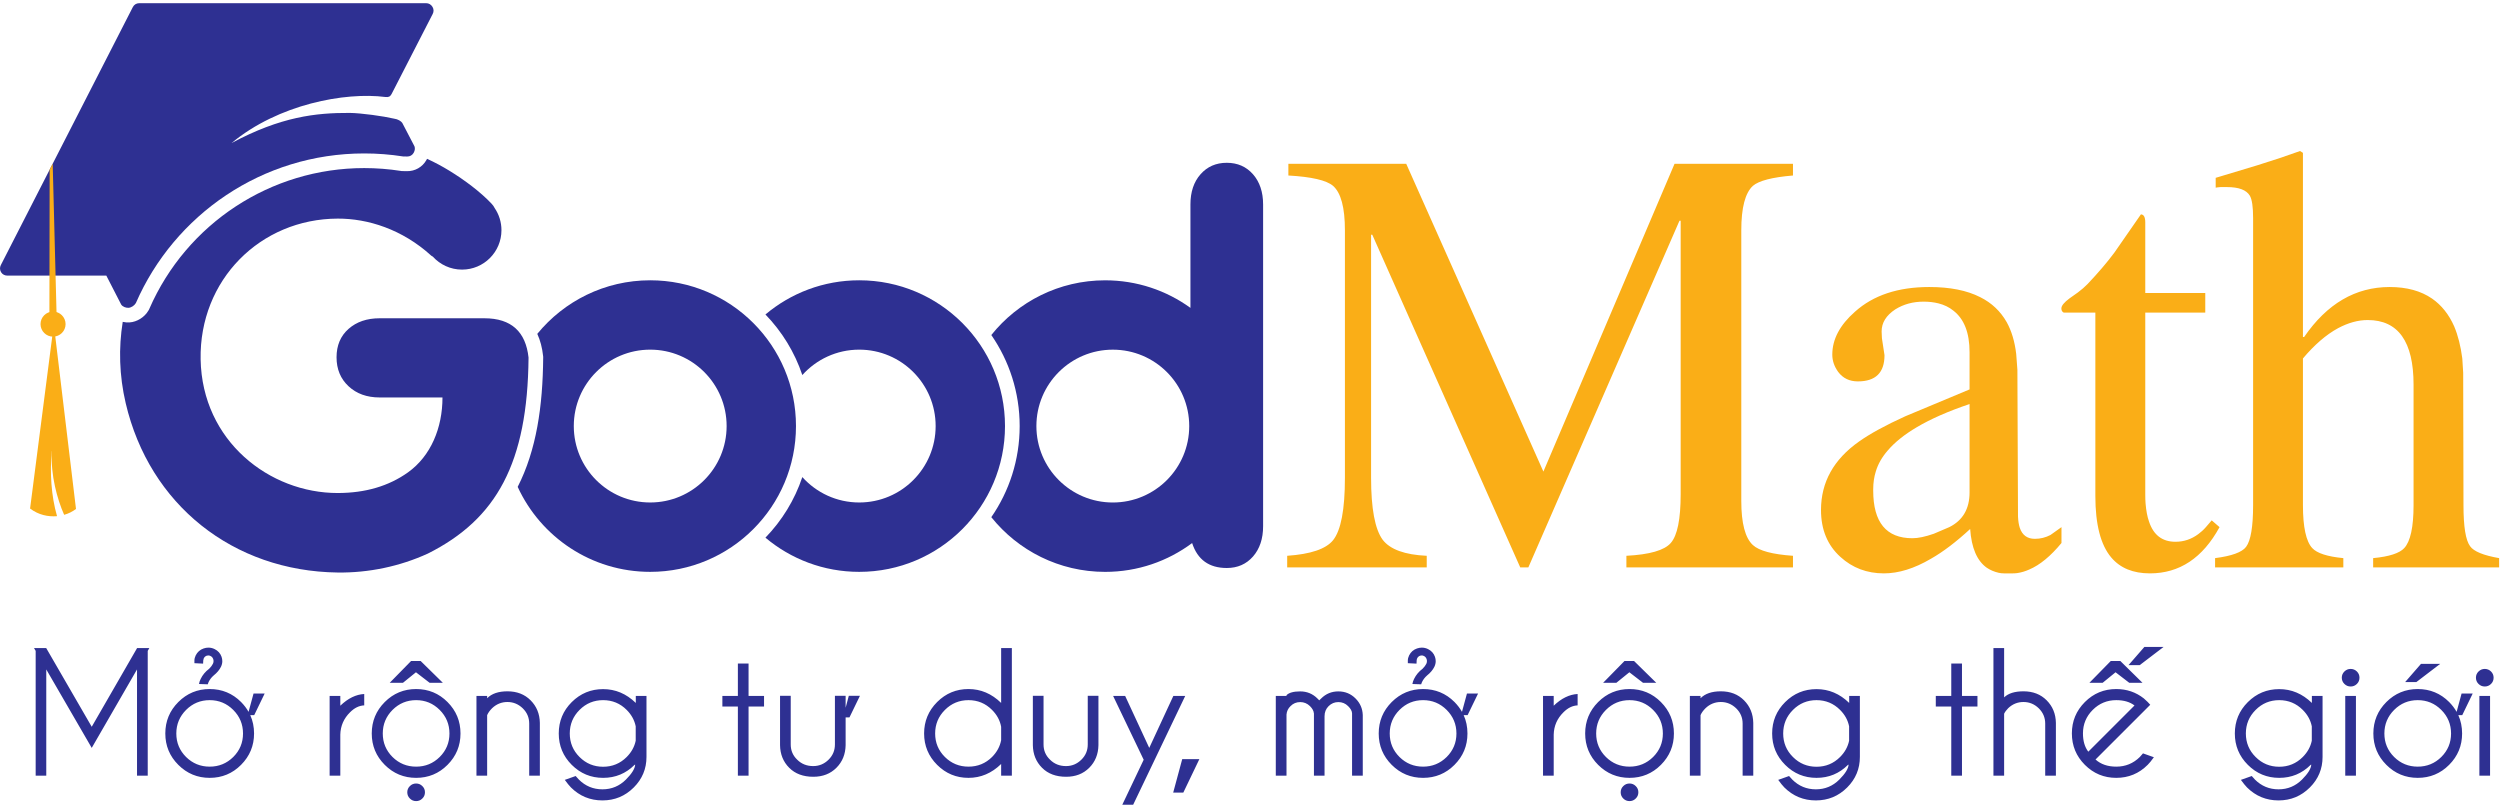 <?xml version="1.0" encoding="utf-8"?>
<svg width="120px" height="39px" viewBox="0 0 120 39" version="1.1" xmlns:xlink="http://www.w3.org/1999/xlink" xmlns="http://www.w3.org/2000/svg">
  <desc>Created with Lunacy</desc>
  <defs>
    <path d="M0 0L20.81 0L20.81 14.623L0 14.623L0 0Z" transform="translate(2.815814E-05 0.048)" id="path_1" />
    <clipPath id="mask_1">
      <use xlink:href="#path_1" />
    </clipPath>
  </defs>
  <g id="Group-22">
    <path d="M5.832 8.97C3.807 8.97 2.164 10.612 2.164 12.638C2.164 14.664 3.807 16.306 5.832 16.306C7.858 16.306 9.5 14.664 9.5 12.638C9.5 10.612 7.858 8.97 5.832 8.97M5.464 5.641C6.992 5.641 8.407 6.131 9.558 6.964L9.558 1.999C9.558 1.401 9.719 0.916 10.042 0.552C10.365 0.184 10.785 0 11.302 0C11.819 0 12.239 0.184 12.562 0.552C12.884 0.92 13.046 1.405 13.046 2.003L13.046 17.446C13.046 18.044 12.884 18.529 12.562 18.898C12.239 19.266 11.819 19.45 11.302 19.45C10.453 19.45 9.899 19.051 9.639 18.253C8.474 19.122 7.029 19.636 5.464 19.636C3.253 19.636 1.282 18.61 0 17.01C0.858 15.768 1.361 14.262 1.361 12.638C1.361 11.015 0.858 9.509 0 8.267C1.282 6.666 3.253 5.641 5.464 5.641" transform="translate(47.583 7.814)" id="Fill-1" fill="#2E3092" stroke="none" />
    <path d="M4.502 0C8.366 0 11.499 3.133 11.499 6.997C11.499 10.862 8.366 13.995 4.502 13.995C2.787 13.995 1.217 13.378 0 12.354C0.79 11.538 1.402 10.548 1.771 9.446C2.443 10.194 3.417 10.665 4.502 10.665C6.528 10.665 8.17 9.023 8.17 6.997C8.17 4.972 6.528 3.329 4.502 3.329C3.417 3.329 2.443 3.8 1.771 4.548C1.402 3.447 0.79 2.457 0 1.641C1.217 0.617 2.787 0 4.502 0" transform="translate(36.741 13.454)" id="Fill-3" fill="#2E3092" stroke="none" />
    <path d="M6.361 3.329C4.335 3.329 2.693 4.972 2.693 6.997C2.693 9.023 4.335 10.665 6.361 10.665C8.387 10.665 10.029 9.023 10.029 6.997C10.029 4.972 8.387 3.329 6.361 3.329M6.361 0C10.226 0 13.358 3.133 13.358 6.997C13.358 10.862 10.226 13.995 6.361 13.995C3.538 13.995 1.106 12.323 0 9.916C0.899 8.154 1.204 6.057 1.224 3.715L1.224 3.674L1.22 3.633C1.177 3.234 1.083 2.88 0.941 2.571C2.225 1.002 4.176 0 6.361 0" transform="translate(24.849 13.454)" id="Fill-5" fill="#2E3092" stroke="none" />
    <path d="M17.981 2.366C18.186 2.668 18.306 3.033 18.306 3.426C18.306 4.471 17.459 5.318 16.415 5.318C15.858 5.318 15.358 5.078 15.012 4.695C14.989 4.682 14.966 4.668 14.941 4.653C13.54 3.377 11.888 2.866 10.449 2.87C6.73 2.88 3.796 5.816 3.866 9.63C3.939 13.553 7.18 16.047 10.449 16.042C11.77 16.04 12.893 15.712 13.819 15.051C14.923 14.261 15.475 12.905 15.475 11.455L12.459 11.455C11.849 11.455 11.351 11.276 10.967 10.918C10.582 10.559 10.39 10.096 10.39 9.527C10.39 8.957 10.582 8.503 10.967 8.163C11.351 7.824 11.849 7.654 12.459 7.654L17.485 7.654C18.788 7.654 19.472 8.309 19.606 9.54C19.562 14.601 18.071 17.296 14.774 18.948C13.425 19.565 11.934 19.876 10.449 19.858C5.421 19.795 1.41 16.602 0.27 11.731C-0.043 10.394 -0.074 9.076 0.127 7.826C0.235 7.851 0.345 7.86 0.454 7.853C0.815 7.829 1.174 7.601 1.357 7.289L1.388 7.238L1.406 7.197C3.194 3.101 7.237 0.445 11.719 0.445C12.306 0.445 12.893 0.49 13.473 0.581L13.522 0.589L13.572 0.589C13.636 0.59 13.7 0.591 13.763 0.593C14.152 0.601 14.508 0.401 14.701 0.063C14.713 0.042 14.724 0.021 14.735 0C15.101 0.168 15.459 0.359 15.808 0.573C16.543 1.024 17.298 1.589 17.829 2.152C17.899 2.225 17.948 2.296 17.981 2.366" transform="translate(5.764 7.623)" id="Fill-7" fill="#2E3092" stroke="none" />
    <path d="M117.638 1.054C117.753 1.054 117.853 1.095 117.937 1.177C118.02 1.259 118.061 1.359 118.061 1.475C118.061 1.593 118.02 1.694 117.937 1.775C117.853 1.858 117.753 1.898 117.638 1.898C117.522 1.898 117.423 1.858 117.338 1.775C117.254 1.694 117.213 1.593 117.213 1.475C117.213 1.359 117.254 1.259 117.338 1.177C117.423 1.095 117.522 1.054 117.638 1.054L117.638 1.054ZM117.378 6.179L117.891 6.179L117.891 2.352L117.378 2.352L117.378 6.179ZM116.367 3.273C116.488 3.543 116.549 3.836 116.549 4.154C116.549 4.741 116.341 5.243 115.926 5.659C115.512 6.075 115.008 6.283 114.419 6.283C113.832 6.283 113.329 6.075 112.913 5.659C112.497 5.243 112.289 4.741 112.289 4.154C112.289 3.563 112.497 3.061 112.913 2.644C113.329 2.228 113.832 2.02 114.419 2.02C115.008 2.02 115.512 2.228 115.926 2.642C116.072 2.791 116.192 2.948 116.286 3.115L116.524 2.235L117.058 2.235L116.556 3.273L116.367 3.273ZM115.498 0.811L114.354 1.684L113.816 1.684L114.576 0.811L115.498 0.811ZM114.419 2.553C113.976 2.553 113.6 2.709 113.287 3.022C112.975 3.334 112.818 3.712 112.818 4.154C112.818 4.596 112.975 4.972 113.287 5.282C113.6 5.591 113.976 5.745 114.419 5.745C114.86 5.745 115.237 5.591 115.55 5.282C115.862 4.972 116.019 4.596 116.019 4.154C116.019 3.712 115.862 3.334 115.55 3.022C115.237 2.709 114.86 2.553 114.419 2.553L114.419 2.553ZM111.199 1.054C111.315 1.054 111.414 1.095 111.499 1.177C111.581 1.259 111.623 1.359 111.623 1.475C111.623 1.593 111.581 1.694 111.499 1.775C111.414 1.858 111.315 1.898 111.199 1.898C111.083 1.898 110.984 1.858 110.9 1.775C110.816 1.694 110.774 1.593 110.774 1.475C110.774 1.359 110.816 1.259 110.9 1.177C110.984 1.095 111.083 1.054 111.199 1.054L111.199 1.054ZM110.94 6.179L111.453 6.179L111.453 2.352L110.94 2.352L110.94 6.179ZM109.309 5.649L109.282 5.657C108.864 6.075 108.36 6.283 107.77 6.283C107.182 6.283 106.681 6.075 106.265 5.659C105.848 5.243 105.64 4.741 105.64 4.154C105.64 3.563 105.848 3.061 106.265 2.646C106.681 2.232 107.182 2.024 107.77 2.024C108.36 2.024 108.883 2.244 109.338 2.687L109.338 2.352L109.851 2.352L109.851 5.278C109.851 5.849 109.649 6.337 109.242 6.744C108.826 7.159 108.326 7.366 107.738 7.366C107.148 7.366 106.644 7.159 106.226 6.744C106.143 6.659 106.044 6.537 105.931 6.38L106.452 6.195C106.514 6.267 106.565 6.323 106.605 6.365C106.919 6.677 107.295 6.834 107.738 6.834C108.177 6.834 108.553 6.677 108.865 6.365C109.148 6.082 109.297 5.843 109.309 5.649L109.309 5.649ZM109.334 3.81C109.275 3.513 109.13 3.251 108.901 3.022C108.589 2.709 108.211 2.553 107.77 2.553C107.328 2.553 106.95 2.709 106.639 3.022C106.325 3.334 106.169 3.712 106.169 4.154C106.169 4.596 106.325 4.972 106.639 5.283C106.95 5.595 107.328 5.75 107.77 5.75C108.211 5.75 108.589 5.594 108.901 5.282C109.128 5.054 109.272 4.795 109.334 4.501L109.334 3.81ZM100.145 0.675L99.684 0.675L98.658 1.722L99.293 1.722L99.915 1.215L100.574 1.722L101.209 1.722L100.145 0.675ZM102.219 0L101.075 0.872L100.537 0.872L101.297 0L102.219 0ZM100.824 2.809C100.603 2.639 100.311 2.553 99.948 2.553C99.508 2.553 99.132 2.709 98.82 3.02C98.508 3.331 98.35 3.708 98.35 4.149C98.35 4.514 98.436 4.806 98.606 5.027L100.824 2.809ZM98.953 5.402C99.207 5.631 99.538 5.745 99.948 5.745C100.389 5.745 100.766 5.591 101.079 5.282C101.119 5.241 101.17 5.183 101.232 5.108L101.754 5.293C101.641 5.453 101.543 5.574 101.458 5.657C101.042 6.075 100.537 6.283 99.948 6.283C99.36 6.283 98.858 6.075 98.442 5.659C98.026 5.243 97.818 4.74 97.818 4.149C97.818 3.562 98.026 3.061 98.442 2.644C98.858 2.228 99.36 2.02 99.948 2.02C100.451 2.02 100.893 2.171 101.274 2.472C101.334 2.524 101.396 2.581 101.458 2.642C101.481 2.666 101.52 2.711 101.58 2.775L101.269 3.087L98.953 5.402ZM94.053 0.052L94.566 0.052L94.566 2.42C94.765 2.227 95.075 2.129 95.495 2.129C95.95 2.129 96.321 2.273 96.608 2.562C96.895 2.85 97.043 3.211 97.051 3.644L97.051 6.179L96.538 6.179L96.538 3.676C96.538 3.391 96.434 3.148 96.229 2.945C96.023 2.744 95.778 2.642 95.495 2.642C95.212 2.642 94.968 2.742 94.76 2.941C94.671 3.033 94.606 3.12 94.566 3.205L94.566 6.179L94.053 6.179L94.053 0.052ZM92.029 2.352L92.029 0.796L92.543 0.796L92.543 2.352L93.286 2.352L93.286 2.861L92.543 2.861L92.543 6.179L92.029 6.179L92.029 2.861L91.286 2.861L91.286 2.352L92.029 2.352ZM87.1 5.649L87.073 5.657C86.655 6.075 86.151 6.283 85.561 6.283C84.973 6.283 84.472 6.075 84.056 5.659C83.639 5.243 83.431 4.741 83.431 4.154C83.431 3.563 83.639 3.061 84.056 2.646C84.472 2.232 84.973 2.024 85.561 2.024C86.151 2.024 86.674 2.244 87.129 2.687L87.129 2.352L87.642 2.352L87.642 5.278C87.642 5.849 87.44 6.337 87.033 6.744C86.618 7.159 86.117 7.366 85.529 7.366C84.939 7.366 84.435 7.159 84.017 6.744C83.934 6.659 83.835 6.537 83.722 6.38L84.243 6.195C84.305 6.267 84.356 6.323 84.397 6.365C84.71 6.677 85.086 6.834 85.529 6.834C85.968 6.834 86.344 6.677 86.656 6.365C86.939 6.082 87.088 5.843 87.1 5.649L87.1 5.649ZM87.125 3.81C87.066 3.513 86.921 3.251 86.692 3.022C86.38 2.709 86.002 2.553 85.561 2.553C85.119 2.553 84.742 2.709 84.43 3.022C84.117 3.334 83.961 3.712 83.961 4.154C83.961 4.596 84.117 4.972 84.43 5.283C84.742 5.595 85.119 5.75 85.561 5.75C86.002 5.75 86.38 5.594 86.692 5.282C86.92 5.054 87.063 4.795 87.125 4.501L87.125 3.81ZM79.994 3.273L79.994 6.179L79.481 6.179L79.481 2.352L79.994 2.352L79.994 2.461C80.215 2.239 80.539 2.129 80.968 2.129C81.424 2.129 81.795 2.273 82.082 2.562C82.368 2.85 82.516 3.211 82.525 3.644L82.525 6.179L82.014 6.179L82.014 3.676C82.014 3.391 81.911 3.148 81.704 2.945C81.495 2.744 81.251 2.642 80.968 2.642C80.686 2.642 80.44 2.742 80.232 2.941C80.119 3.054 80.04 3.164 79.994 3.273L79.994 3.273ZM76.803 0.675L77.87 1.722L77.235 1.722L76.577 1.215L75.951 1.722L75.316 1.722L76.343 0.675L76.803 0.675ZM76.585 6.554C76.702 6.554 76.801 6.595 76.883 6.678C76.968 6.759 77.009 6.859 77.009 6.975C77.009 7.093 76.968 7.194 76.883 7.275C76.801 7.358 76.702 7.399 76.585 7.399C76.47 7.399 76.369 7.358 76.286 7.275C76.202 7.194 76.161 7.093 76.161 6.975C76.161 6.859 76.202 6.759 76.286 6.678C76.369 6.595 76.47 6.554 76.585 6.554L76.585 6.554ZM76.585 2.553C76.143 2.553 75.766 2.709 75.453 3.022C75.141 3.334 74.984 3.712 74.984 4.154C74.984 4.596 75.141 4.972 75.453 5.282C75.766 5.591 76.143 5.745 76.585 5.745C77.027 5.745 77.404 5.591 77.717 5.282C78.029 4.972 78.186 4.596 78.186 4.154C78.186 3.712 78.029 3.334 77.717 3.022C77.404 2.709 77.027 2.553 76.585 2.553L76.585 2.553ZM76.585 2.02C77.175 2.02 77.678 2.228 78.092 2.644C78.507 3.061 78.716 3.563 78.716 4.154C78.716 4.741 78.507 5.243 78.092 5.659C77.678 6.075 77.175 6.283 76.585 6.283C75.998 6.283 75.496 6.075 75.079 5.659C74.664 5.243 74.456 4.741 74.456 4.154C74.456 3.563 74.664 3.061 75.079 2.644C75.496 2.228 75.998 2.02 76.585 2.02L76.585 2.02ZM72.433 2.352L72.946 2.352L72.946 2.82C73.317 2.465 73.7 2.278 74.094 2.258L74.094 2.804C73.849 2.814 73.622 2.926 73.414 3.136C73.113 3.432 72.956 3.789 72.946 4.206L72.946 6.179L72.433 6.179L72.433 2.352ZM68.624 3.273C68.746 3.543 68.806 3.836 68.806 4.154C68.806 4.741 68.598 5.243 68.183 5.659C67.769 6.075 67.265 6.283 66.676 6.283C66.089 6.283 65.587 6.075 65.17 5.659C64.755 5.243 64.546 4.741 64.546 4.154C64.546 3.563 64.755 3.061 65.17 2.644C65.587 2.228 66.089 2.02 66.676 2.02C67.265 2.02 67.769 2.228 68.183 2.642C68.329 2.791 68.449 2.948 68.543 3.115L68.782 2.235L69.316 2.235L68.813 3.273L68.624 3.273ZM66.163 1.778C66.176 1.697 66.203 1.615 66.243 1.535C66.336 1.344 66.471 1.181 66.652 1.046C66.736 0.963 66.796 0.881 66.834 0.803C66.853 0.763 66.861 0.722 66.861 0.679C66.861 0.648 66.857 0.618 66.846 0.585C66.821 0.513 66.777 0.461 66.712 0.432C66.678 0.415 66.643 0.407 66.612 0.407C66.587 0.407 66.562 0.411 66.534 0.419C66.467 0.444 66.418 0.488 66.389 0.553C66.37 0.593 66.361 0.676 66.361 0.8L65.944 0.779L65.944 0.654C65.944 0.571 65.965 0.488 66.005 0.407C66.086 0.243 66.213 0.131 66.385 0.072C66.463 0.046 66.54 0.032 66.616 0.032C66.718 0.032 66.816 0.055 66.911 0.101C67.075 0.181 67.187 0.305 67.246 0.472C67.27 0.542 67.282 0.613 67.282 0.683C67.282 0.774 67.26 0.864 67.217 0.953C67.144 1.101 67.028 1.239 66.87 1.366C66.762 1.459 66.681 1.566 66.624 1.684C66.605 1.722 66.591 1.759 66.583 1.793L66.163 1.778ZM66.676 2.553C66.234 2.553 65.857 2.709 65.544 3.022C65.232 3.334 65.075 3.712 65.075 4.154C65.075 4.596 65.232 4.972 65.544 5.282C65.857 5.591 66.234 5.745 66.676 5.745C67.118 5.745 67.494 5.591 67.808 5.282C68.119 4.972 68.277 4.596 68.277 4.154C68.277 3.712 68.119 3.334 67.808 3.022C67.494 2.709 67.118 2.553 66.676 2.553L66.676 2.553ZM59.606 2.352L60.12 2.352L60.12 2.315C60.242 2.193 60.463 2.133 60.778 2.133C61.1 2.133 61.378 2.247 61.607 2.476L61.691 2.562L61.781 2.476C62.01 2.247 62.285 2.133 62.608 2.133C62.935 2.133 63.211 2.247 63.437 2.476C63.655 2.695 63.77 2.959 63.781 3.269L63.781 6.179L63.267 6.179L63.267 3.184C63.262 3.073 63.199 2.959 63.077 2.84C62.948 2.711 62.792 2.646 62.608 2.646C62.428 2.646 62.273 2.711 62.142 2.84C62.011 2.97 61.946 3.131 61.946 3.326L61.946 6.179L61.437 6.179L61.437 3.184L61.433 3.184C61.427 3.073 61.365 2.959 61.247 2.84C61.114 2.711 60.959 2.646 60.778 2.646C60.594 2.646 60.44 2.711 60.313 2.84C60.197 2.951 60.132 3.086 60.12 3.245L60.12 6.179L59.606 6.179L59.606 2.352ZM55.938 5.383L55.115 5.383L54.681 6.991L55.167 6.991L55.938 5.383ZM52.76 7.573L52.238 7.573L53.265 5.414L51.798 2.352L52.376 2.352L53.532 4.845L54.688 2.352L55.258 2.352L52.76 7.573ZM49.541 6.231C49.058 6.231 48.673 6.088 48.387 5.801C48.1 5.514 47.952 5.152 47.945 4.715L47.945 2.344L48.458 2.344L48.458 4.683C48.458 4.969 48.562 5.212 48.769 5.41C48.974 5.616 49.23 5.718 49.537 5.718C49.82 5.718 50.064 5.617 50.271 5.414C50.477 5.213 50.58 4.969 50.58 4.683L50.58 2.344L51.093 2.344L51.093 4.715C51.085 5.152 50.937 5.514 50.652 5.799C50.364 6.088 49.994 6.231 49.541 6.231L49.541 6.231ZM46.423 4.474L46.423 3.831C46.367 3.526 46.221 3.257 45.986 3.022C45.674 2.709 45.297 2.553 44.855 2.553C44.414 2.553 44.036 2.709 43.724 3.022C43.411 3.334 43.255 3.712 43.255 4.154C43.255 4.596 43.411 4.972 43.724 5.282C44.036 5.591 44.414 5.745 44.855 5.745C45.297 5.745 45.674 5.591 45.986 5.282C46.221 5.045 46.367 4.774 46.423 4.474L46.423 4.474ZM46.937 6.179L46.423 6.179L46.423 5.617C45.968 6.061 45.445 6.283 44.855 6.283C44.267 6.283 43.767 6.075 43.35 5.659C42.934 5.243 42.725 4.741 42.725 4.154C42.725 3.563 42.934 3.061 43.35 2.644C43.767 2.228 44.267 2.02 44.855 2.02C45.445 2.02 45.968 2.242 46.423 2.687L46.423 0.052L46.937 0.052L46.937 6.179ZM38.958 3.382L38.958 4.715C38.949 5.152 38.802 5.514 38.516 5.799C38.228 6.088 37.858 6.231 37.406 6.231C36.923 6.231 36.538 6.088 36.251 5.801C35.964 5.514 35.817 5.152 35.81 4.715L35.81 2.344L36.323 2.344L36.323 4.683C36.323 4.969 36.426 5.212 36.633 5.41C36.839 5.616 37.094 5.718 37.402 5.718C37.684 5.718 37.929 5.617 38.136 5.414C38.341 5.213 38.444 4.969 38.444 4.683L38.444 2.344L38.958 2.344L38.958 2.918L39.111 2.344L39.645 2.344L39.142 3.382L38.958 3.382ZM33.786 2.352L33.786 0.796L34.299 0.796L34.299 2.352L35.042 2.352L35.042 2.861L34.299 2.861L34.299 6.179L33.786 6.179L33.786 2.861L33.042 2.861L33.042 2.352L33.786 2.352ZM28.857 5.649L28.829 5.657C28.411 6.075 27.908 6.283 27.317 6.283C26.73 6.283 26.229 6.075 25.812 5.659C25.396 5.243 25.188 4.741 25.188 4.154C25.188 3.563 25.396 3.061 25.812 2.646C26.229 2.232 26.73 2.024 27.317 2.024C27.908 2.024 28.43 2.244 28.886 2.687L28.886 2.352L29.399 2.352L29.399 5.278C29.399 5.849 29.196 6.337 28.789 6.744C28.374 7.159 27.873 7.366 27.286 7.366C26.695 7.366 26.192 7.159 25.774 6.744C25.691 6.659 25.591 6.537 25.478 6.38L26 6.195C26.062 6.267 26.113 6.323 26.153 6.365C26.466 6.677 26.843 6.834 27.286 6.834C27.724 6.834 28.101 6.677 28.413 6.365C28.695 6.082 28.844 5.843 28.857 5.649L28.857 5.649ZM28.882 3.81C28.822 3.513 28.677 3.251 28.449 3.022C28.137 2.709 27.759 2.553 27.317 2.553C26.876 2.553 26.498 2.709 26.186 3.022C25.873 3.334 25.717 3.712 25.717 4.154C25.717 4.596 25.873 4.972 26.186 5.283C26.498 5.595 26.876 5.75 27.317 5.75C27.759 5.75 28.137 5.594 28.449 5.282C28.676 5.054 28.82 4.795 28.882 4.501L28.882 3.81ZM21.751 3.273L21.751 6.179L21.238 6.179L21.238 2.352L21.751 2.352L21.751 2.461C21.972 2.239 22.296 2.129 22.725 2.129C23.18 2.129 23.551 2.273 23.838 2.562C24.125 2.85 24.273 3.211 24.281 3.644L24.281 6.179L23.77 6.179L23.77 3.676C23.77 3.391 23.667 3.148 23.46 2.945C23.252 2.744 23.008 2.642 22.725 2.642C22.442 2.642 22.197 2.742 21.988 2.941C21.875 3.054 21.797 3.164 21.751 3.273L21.751 3.273ZM18.56 0.675L19.626 1.722L18.992 1.722L18.334 1.215L17.708 1.722L17.073 1.722L18.099 0.675L18.56 0.675ZM18.342 6.554C18.458 6.554 18.557 6.595 18.64 6.678C18.724 6.759 18.766 6.859 18.766 6.975C18.766 7.093 18.724 7.194 18.64 7.275C18.557 7.358 18.458 7.399 18.342 7.399C18.226 7.399 18.125 7.358 18.043 7.275C17.959 7.194 17.917 7.093 17.917 6.975C17.917 6.859 17.959 6.759 18.043 6.678C18.125 6.595 18.226 6.554 18.342 6.554L18.342 6.554ZM18.342 2.553C17.899 2.553 17.523 2.709 17.209 3.022C16.898 3.334 16.741 3.712 16.741 4.154C16.741 4.596 16.898 4.972 17.209 5.282C17.523 5.591 17.899 5.745 18.342 5.745C18.784 5.745 19.16 5.591 19.473 5.282C19.785 4.972 19.942 4.596 19.942 4.154C19.942 3.712 19.785 3.334 19.473 3.022C19.16 2.709 18.784 2.553 18.342 2.553L18.342 2.553ZM18.342 2.02C18.931 2.02 19.435 2.228 19.849 2.644C20.264 3.061 20.472 3.563 20.472 4.154C20.472 4.741 20.264 5.243 19.849 5.659C19.435 6.075 18.931 6.283 18.342 6.283C17.755 6.283 17.252 6.075 16.836 5.659C16.42 5.243 16.212 4.741 16.212 4.154C16.212 3.563 16.42 3.061 16.836 2.644C17.252 2.228 17.755 2.02 18.342 2.02L18.342 2.02ZM14.19 2.352L14.703 2.352L14.703 2.82C15.074 2.465 15.456 2.278 15.851 2.258L15.851 2.804C15.605 2.814 15.379 2.926 15.17 3.136C14.87 3.432 14.713 3.789 14.703 4.206L14.703 6.179L14.19 6.179L14.19 2.352ZM10.381 3.273C10.502 3.543 10.563 3.836 10.563 4.154C10.563 4.741 10.354 5.243 9.939 5.659C9.526 6.075 9.022 6.283 8.433 6.283C7.845 6.283 7.343 6.075 6.927 5.659C6.511 5.243 6.303 4.741 6.303 4.154C6.303 3.563 6.511 3.061 6.927 2.644C7.343 2.228 7.845 2.02 8.433 2.02C9.022 2.02 9.526 2.228 9.939 2.642C10.085 2.791 10.206 2.948 10.299 3.115L10.538 2.235L11.072 2.235L10.57 3.273L10.381 3.273ZM7.92 1.778C7.932 1.697 7.96 1.615 8 1.535C8.092 1.344 8.227 1.181 8.408 1.046C8.492 0.963 8.553 0.881 8.59 0.803C8.609 0.763 8.618 0.722 8.618 0.679C8.618 0.648 8.614 0.618 8.603 0.585C8.578 0.513 8.534 0.461 8.469 0.432C8.434 0.415 8.4 0.407 8.368 0.407C8.343 0.407 8.318 0.411 8.291 0.419C8.223 0.444 8.175 0.488 8.146 0.553C8.127 0.593 8.117 0.676 8.117 0.8L7.7 0.779L7.7 0.654C7.7 0.571 7.721 0.488 7.761 0.407C7.843 0.243 7.969 0.131 8.142 0.072C8.219 0.046 8.296 0.032 8.372 0.032C8.474 0.032 8.572 0.055 8.667 0.101C8.832 0.181 8.943 0.305 9.003 0.472C9.026 0.542 9.039 0.613 9.039 0.683C9.039 0.774 9.017 0.864 8.974 0.953C8.901 1.101 8.785 1.239 8.626 1.366C8.518 1.459 8.437 1.566 8.38 1.684C8.361 1.722 8.347 1.759 8.339 1.793L7.92 1.778ZM8.433 2.553C7.99 2.553 7.614 2.709 7.3 3.022C6.989 3.334 6.831 3.712 6.831 4.154C6.831 4.596 6.989 4.972 7.3 5.282C7.614 5.591 7.99 5.745 8.433 5.745C8.874 5.745 9.251 5.591 9.564 5.282C9.876 4.972 10.033 4.596 10.033 4.154C10.033 3.712 9.876 3.334 9.564 3.022C9.251 2.709 8.874 2.553 8.433 2.553L8.433 2.553ZM0.585 0.052L2.771 3.831L4.949 0.052L5.536 0.052L5.459 0.189L5.459 6.179L4.945 6.179L4.945 1.079L2.771 4.845L0.589 1.079L0.589 6.179L0.08 6.179L0.08 0.189L0 0.052L0.585 0.052Z" transform="translate(1.632 31.054)" id="Fill-9" fill="#2E3092" stroke="none" />
    <g id="Group-13" transform="translate(0 0.105)">
      <path d="M0 0L20.81 0L20.81 14.623L0 14.623L0 0Z" transform="translate(2.815814E-05 0.048)" id="Clip-12" fill="none" stroke="none" />
      <g clip-path="url(#mask_1)">
        <path d="M11.114 6.714C13.477 5.447 15.159 5.259 16.792 5.267C17.34 5.275 18.388 5.419 18.924 5.544C19.095 5.564 19.26 5.667 19.311 5.75L19.872 6.826C19.941 6.938 19.92 7.07 19.855 7.184C19.789 7.298 19.675 7.363 19.543 7.36C19.477 7.358 19.411 7.357 19.345 7.356C18.738 7.261 18.116 7.212 17.483 7.212C12.581 7.212 8.369 10.163 6.525 14.386L6.513 14.405C6.45 14.514 6.3 14.613 6.172 14.622C6.045 14.63 5.883 14.57 5.816 14.463L5.104 13.077L0.36 13.077C0.234 13.077 0.123 13.025 0.055 12.918C-0.012 12.81 -0.018 12.686 0.039 12.573L6.375 0.189C6.435 0.07 6.547 0.002 6.68 0L20.453 4.9059e-05C20.581 -0.002 20.692 0.066 20.759 0.176C20.825 0.285 20.828 0.412 20.766 0.524L18.792 4.367C18.723 4.493 18.642 4.517 18.498 4.503C16.569 4.255 13.357 4.849 11.114 6.714" transform="translate(2.815814E-05 0.048)" id="Fill-11" fill="#2E3092" stroke="none" />
      </g>
    </g>
    <path d="M1.072 0.029L0 8.351C0.408 8.66 0.868 8.752 1.294 8.718C1.012 7.745 0.945 6.613 1.041 5.611C1.043 5.593 1.05 5.562 1.047 5.612C0.977 6.733 1.306 7.911 1.635 8.652C1.838 8.597 2.026 8.503 2.204 8.373L1.198 0L1.072 0.029Z" transform="translate(1.444 16.059)" id="Fill-14" fill="#FAAE17" stroke="none" />
    <path d="M0.602 1.203C0.933 1.203 1.203 0.933 1.203 0.602C1.203 0.27 0.933 0 0.602 0C0.27 0 0 0.27 0 0.602C0 0.933 0.27 1.203 0.602 1.203" transform="translate(1.945 14.956)" id="Fill-16" fill="#FAAE17" stroke="none" />
    <path d="M0.012 0.285L0 7.475L0.351 7.475L0.158 0L0.012 0.285Z" transform="translate(2.371 7.857)" id="Fill-18" fill="#FAAE17" stroke="none" />
    <path d="M58.173 19.985L52.126 19.985L52.126 19.541C52.901 19.468 53.396 19.303 53.619 19.059C53.914 18.742 54.066 18.054 54.066 17.001L54.066 11.214C54.066 9.147 53.329 8.113 51.865 8.113C51.399 8.113 50.928 8.245 50.443 8.503C49.868 8.815 49.307 9.303 48.756 9.956L48.756 17.001C48.756 18.054 48.908 18.742 49.203 19.059C49.426 19.303 49.925 19.468 50.695 19.541L50.695 19.985L44.539 19.985L44.539 19.541C45.338 19.439 45.832 19.259 46.027 19C46.25 18.703 46.364 18.04 46.364 17.001L46.364 3.213C46.364 2.682 46.312 2.326 46.208 2.145C46.041 1.867 45.675 1.731 45.11 1.731L44.8 1.731C44.682 1.741 44.601 1.75 44.568 1.76L44.568 1.287L46.559 0.687C47.33 0.449 48.014 0.219 48.618 0L48.756 0.088L48.756 8.927L48.813 8.927C49.911 7.328 51.28 6.528 52.92 6.528C53.738 6.528 54.418 6.714 54.955 7.084C55.411 7.401 55.763 7.845 56.015 8.415C56.2 8.854 56.329 9.366 56.405 9.956L56.448 10.643L56.462 17.001C56.462 18.03 56.566 18.683 56.781 18.971C56.956 19.22 57.422 19.41 58.173 19.541L58.173 19.985ZM44.068 7.757L44.068 6.816L41.188 6.816L41.188 3.428C41.188 3.174 41.116 3.042 40.978 3.042L39.709 4.871C39.348 5.358 38.915 5.86 38.416 6.387C38.288 6.519 38.131 6.655 37.955 6.787L37.551 7.074C37.294 7.265 37.161 7.425 37.161 7.557C37.161 7.655 37.199 7.718 37.275 7.757L38.792 7.757L38.792 16.558C38.792 17.928 39.048 18.913 39.557 19.512C39.985 20.019 40.603 20.273 41.411 20.273C42.833 20.273 43.945 19.532 44.753 18.054L44.377 17.728L44.097 18.054C43.978 18.191 43.855 18.298 43.736 18.386C43.403 18.634 43.037 18.756 42.638 18.756C42.005 18.756 41.582 18.435 41.368 17.786C41.283 17.547 41.23 17.255 41.202 16.913C41.192 16.792 41.188 16.65 41.188 16.499L41.188 7.757L44.068 7.757ZM37.166 18.815C36.648 19.444 36.134 19.868 35.621 20.087C35.436 20.17 35.245 20.229 35.05 20.258C34.979 20.268 34.903 20.273 34.827 20.273L34.409 20.273C34.318 20.273 34.228 20.263 34.147 20.244C33.933 20.195 33.743 20.112 33.577 20C33.111 19.668 32.845 19.049 32.783 18.142C32.113 18.761 31.485 19.239 30.9 19.571C30.102 20.039 29.351 20.273 28.642 20.273C27.829 20.273 27.131 20.01 26.555 19.483C25.933 18.922 25.623 18.171 25.623 17.23C25.623 15.894 26.232 14.802 27.449 13.944C27.986 13.564 28.728 13.159 29.674 12.73L32.754 11.443L32.754 9.659C32.754 8.722 32.493 8.059 31.975 7.66C31.77 7.494 31.533 7.382 31.262 7.313C31.048 7.26 30.815 7.23 30.553 7.23C30.04 7.23 29.588 7.352 29.189 7.601C28.752 7.889 28.533 8.24 28.533 8.659C28.533 8.761 28.538 8.874 28.547 8.986L28.671 9.8C28.671 10.639 28.247 11.058 27.392 11.058C26.992 11.058 26.674 10.907 26.446 10.6C26.26 10.341 26.165 10.068 26.165 9.771C26.165 9.039 26.527 8.352 27.254 7.713C28.134 6.923 29.322 6.528 30.82 6.528C31.813 6.528 32.626 6.689 33.268 7.016C33.815 7.289 34.238 7.689 34.537 8.215C34.77 8.635 34.922 9.142 34.993 9.741L35.05 10.502L35.079 17.543C35.089 17.762 35.117 17.942 35.164 18.084C35.283 18.439 35.526 18.615 35.887 18.615C36.158 18.615 36.405 18.552 36.638 18.43L37.166 18.054L37.166 18.815ZM32.754 12.145C31.742 12.486 30.896 12.857 30.221 13.257C29.626 13.608 29.16 13.983 28.828 14.373C28.547 14.695 28.357 15.031 28.252 15.387C28.172 15.641 28.129 15.928 28.129 16.241L28.129 16.299C28.129 17.825 28.756 18.586 30.011 18.586C30.287 18.586 30.629 18.513 31.038 18.371L31.78 18.054C32.426 17.733 32.754 17.177 32.754 16.387L32.754 12.145ZM24.278 1.175C23.285 1.258 22.643 1.424 22.353 1.672C21.982 2.014 21.797 2.725 21.797 3.803L21.797 16.801C21.797 17.864 21.982 18.571 22.353 18.913C22.652 19.19 23.294 19.361 24.278 19.429L24.278 19.985L16.282 19.985L16.282 19.429C17.395 19.371 18.108 19.166 18.412 18.815C18.73 18.454 18.887 17.669 18.887 16.47L18.887 3.345L18.83 3.345L11.576 19.985L11.186 19.985L4.084 4.017L4.027 4.017L4.027 15.685C4.027 17.162 4.212 18.152 4.583 18.659C4.935 19.122 5.643 19.381 6.698 19.429L6.698 19.985L0 19.985L0 19.429C1.127 19.351 1.859 19.103 2.201 18.683C2.581 18.21 2.771 17.211 2.771 15.685L2.771 3.803C2.771 2.716 2.581 2.004 2.201 1.672C1.887 1.404 1.17 1.238 0.057 1.175L0.057 0.614L5.714 0.614L12.298 15.387L18.593 0.614L24.278 0.614L24.278 1.175Z" transform="translate(61.785 7.249)" id="Fill-20" fill="#FAAE17" stroke="none" />
  </g>
</svg>
